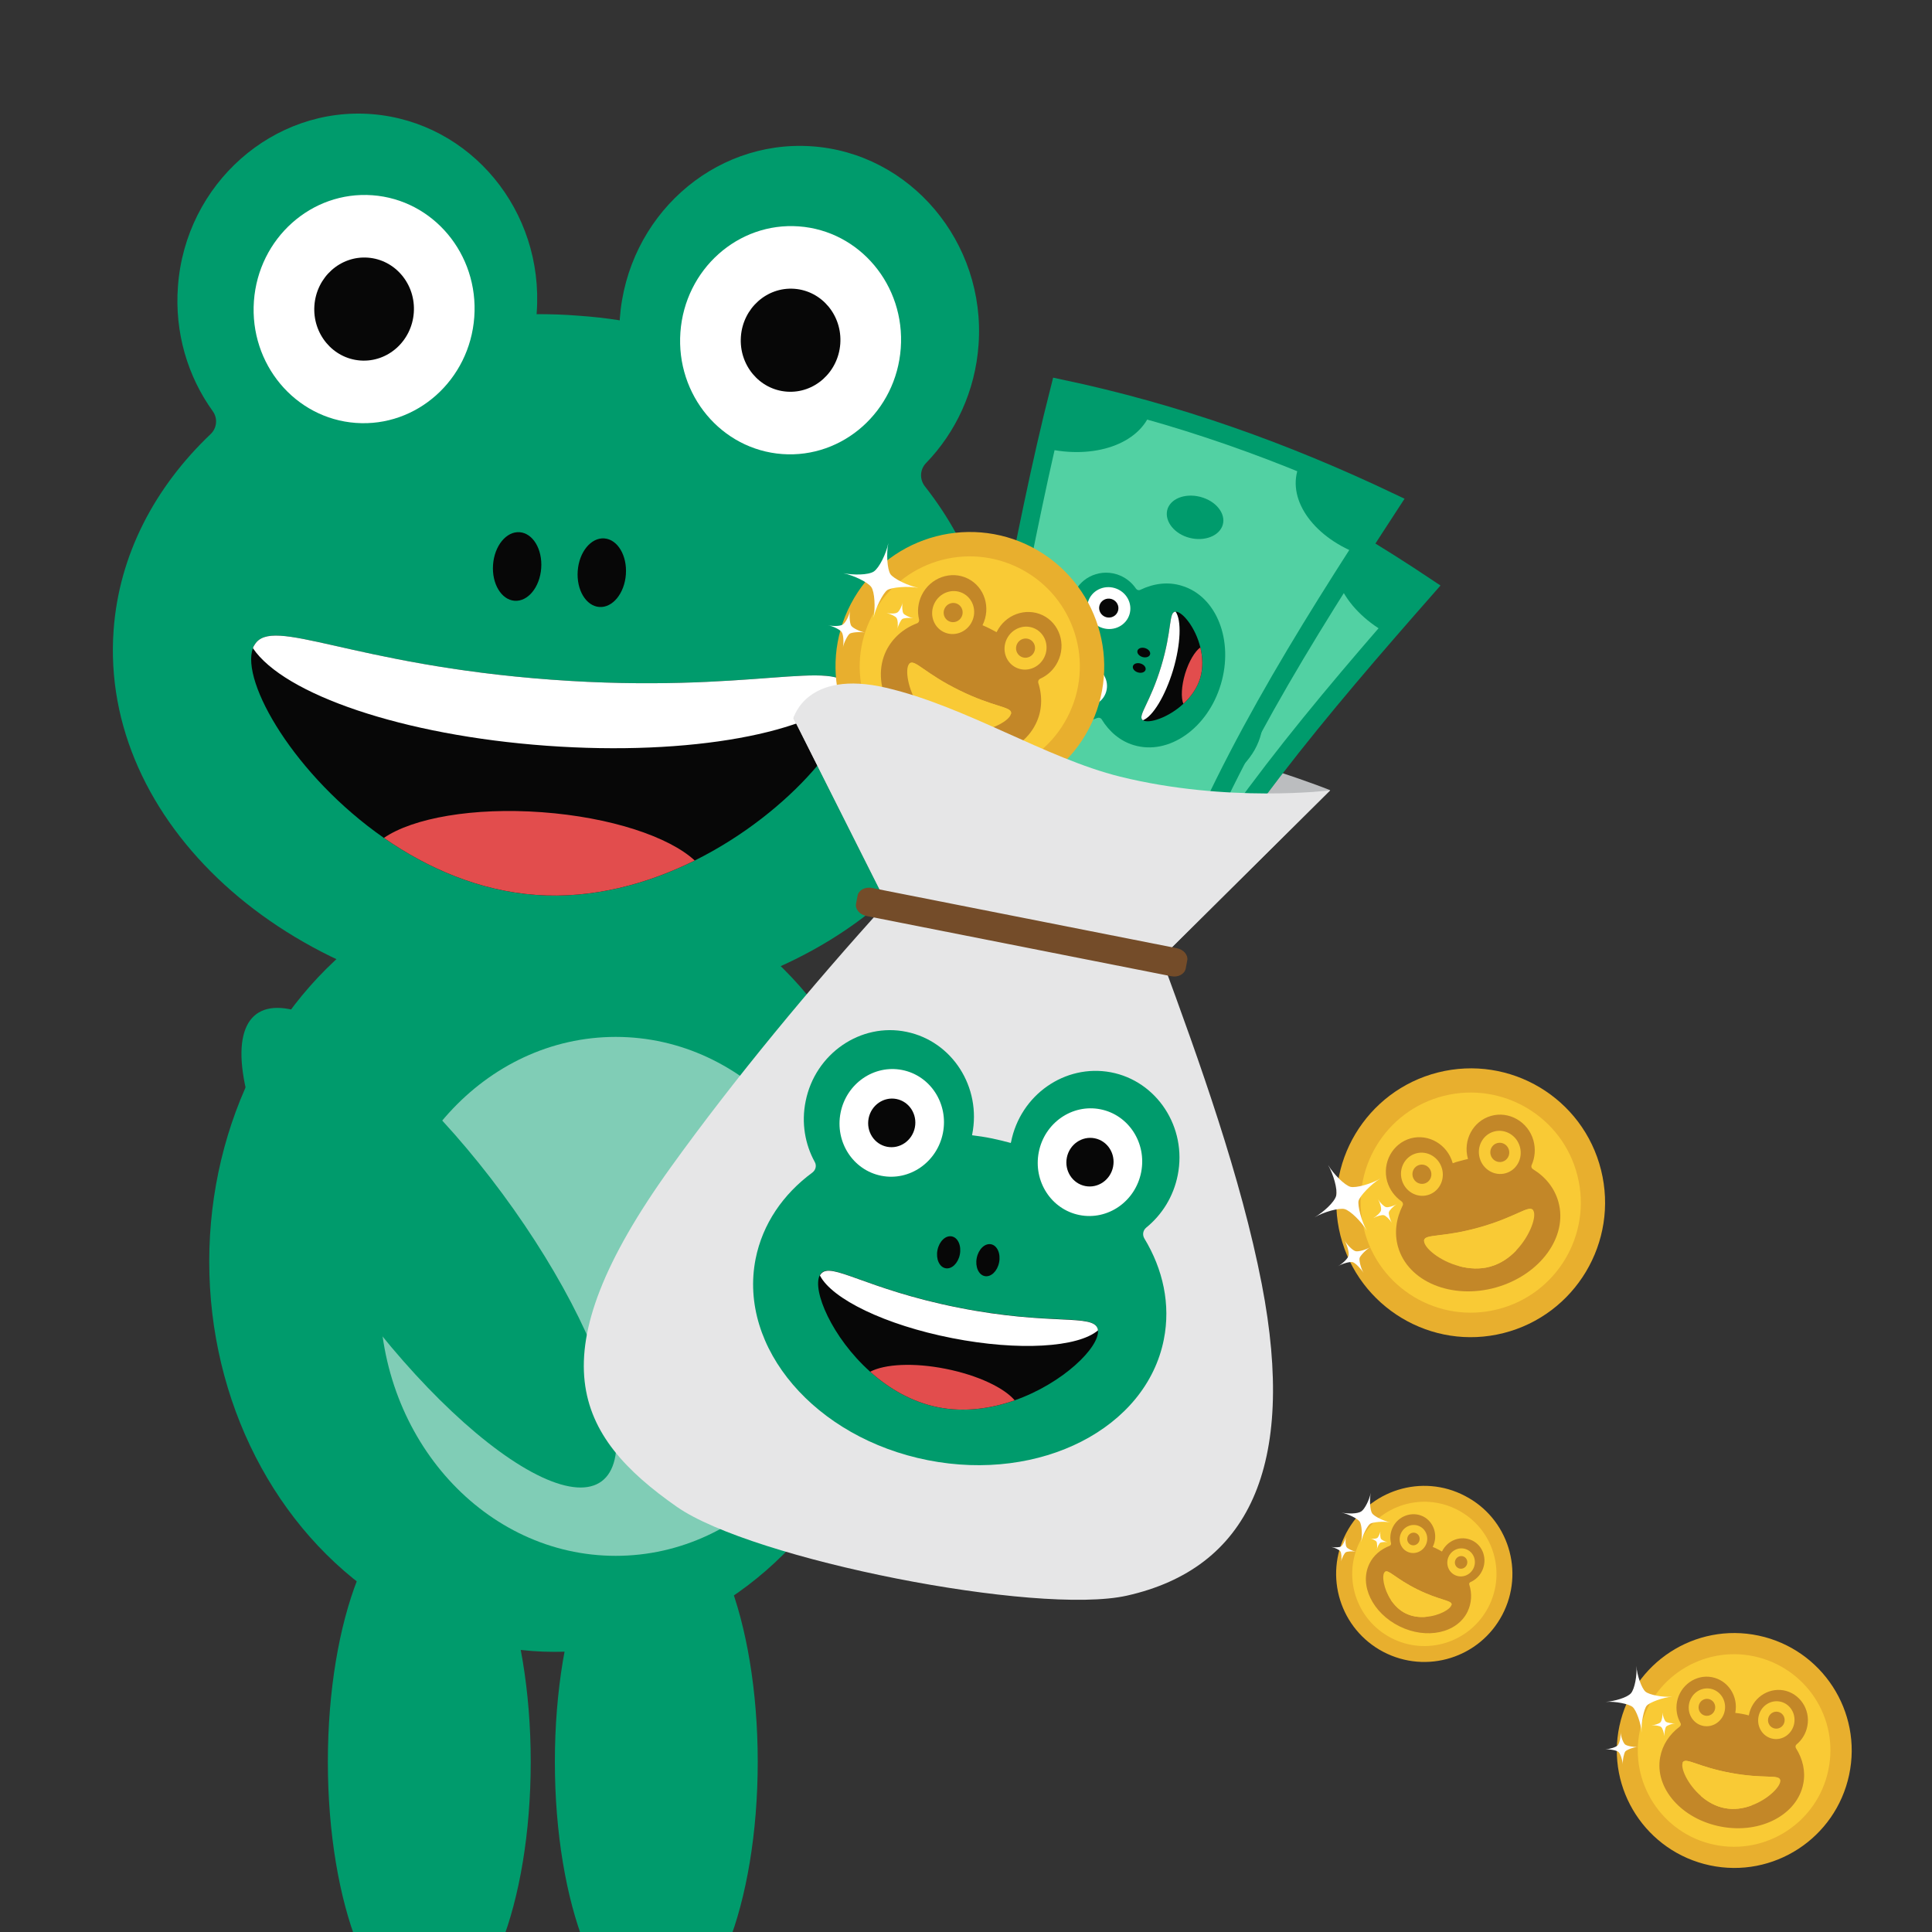<?xml version="1.0" encoding="utf-8"?>
<!-- Generator: Adobe Illustrator 26.2.1, SVG Export Plug-In . SVG Version: 6.00 Build 0)  -->
<svg version="1.1" id="Layer_1" xmlns="http://www.w3.org/2000/svg" xmlns:xlink="http://www.w3.org/1999/xlink" x="0px" y="0px"
	 width="1000px" height="1000px" viewBox="0 0 1000 1000" enable-background="new 0 0 1000 1000" xml:space="preserve">
<rect x="0" y="0" width="1000" height="1000" fill="#333333" stroke="none"/>
<ellipse fill="#009B6C" cx="287.2" cy="653" rx="178.9" ry="202"/>
<g>
	<path fill="#009B6C" d="M513.6,359.3c-7.2,99.1-114.9,172-240.4,162.9C147.6,513,51.6,425.3,58.8,326.2c2.8-39,21.3-74,50.2-101.5
		c3.3-3.1,3.8-8.2,1.1-11.9c-12.9-17.9-19.8-40.6-18-64.6c3.9-53.1,49.4-93.3,100.7-89.1c50.8,4.2,88.8,50,85,102.7
		c0,0.3,0,0.5-0.1,0.8c7.1,0,14.3,0.2,21.6,0.8c7.3,0.5,14.5,1.3,21.5,2.4c0-0.3,0-0.5,0-0.8c3.8-52.7,48.1-92.6,99-89.3
		c51.3,3.3,90.5,49.7,86.7,102.7c-1.7,24.1-11.9,45.5-27.2,61.3c-3.2,3.3-3.4,8.4-0.6,12C503.3,283,516.5,320.3,513.6,359.3z"/>
	<path fill="#070707" d="M359.6,445.4c-24.6,12.2-52.9,19.9-82.2,17.8c-29.3-2.1-56.1-13.8-78.7-29.5
		c-46.1-32.1-74.2-80.8-67.8-98.2c0.2-0.7,0.5-1.3,0.9-1.8c9.1-15.2,50,10.5,153.6,18.1c103.7,7.6,147.9-11.8,154.8,4.6
		c0.2,0.5,0.4,1.1,0.5,1.7C444.9,376.1,410.1,420.3,359.6,445.4z"/>
	
		<ellipse transform="matrix(7.248525e-02 -0.997 0.997 7.248525e-02 15.367 336.422)" fill="#FFFFFF" cx="188.6" cy="159.9" rx="59.1" ry="57.2"/>
	
		<ellipse transform="matrix(7.248525e-02 -0.997 0.997 7.248525e-02 204.066 571.412)" fill="#FFFFFF" cx="409.3" cy="176" rx="59.1" ry="57.2"/>
	
		<ellipse transform="matrix(7.248525e-02 -0.997 0.997 7.248525e-02 -43.969 538.963)" fill="#070707" cx="267.8" cy="293.1" rx="17.8" ry="12.5"/>
	
		<ellipse transform="matrix(7.248525e-02 -0.997 0.997 7.248525e-02 -6.509 585.612)" fill="#070707" cx="311.6" cy="296.3" rx="17.8" ry="12.5"/>
	<path fill="#E24D4D" d="M359.6,445.4c-24.6,12.2-52.9,19.9-82.2,17.8c-29.3-2.1-56.1-13.8-78.7-29.5c15-10.3,46.3-15.9,81.8-13.3
		C316.1,423,346.3,433.1,359.6,445.4z"/>
	<path fill="#FFFFFF" d="M440.7,358.1c-19.4,21.2-83.2,33.3-157.7,27.9c-74.6-5.4-136-26.6-152.1-50.5c0.2-0.7,0.5-1.3,0.9-1.8
		c9.1-15.2,50,10.5,153.6,18.1c103.7,7.6,147.9-11.8,154.8,4.6C440.4,357,440.6,357.5,440.7,358.1z"/>
	
		<ellipse transform="matrix(7.248525e-02 -0.997 0.997 7.248525e-02 15.367 336.422)" fill="#070707" cx="188.6" cy="159.9" rx="26.7" ry="25.8"/>
	
		<ellipse transform="matrix(7.248525e-02 -0.997 0.997 7.248525e-02 204.066 571.412)" fill="#070707" cx="409.3" cy="176" rx="26.7" ry="25.8"/>
</g>
<ellipse transform="matrix(0.447 -0.895 0.895 0.447 -266.447 778.916)" fill="#009B6C" cx="496.4" cy="604.8" rx="45.2" ry="161.8"/>
<ellipse fill="#009B6C" cx="222.2" cy="911.9" rx="52.5" ry="133.7"/>
<ellipse fill="#009B6C" cx="339.7" cy="911.9" rx="52.5" ry="133.7"/>
<ellipse opacity="0.5" fill="#FFFFFF" cx="318.7" cy="671" rx="122.1" ry="134.3"/>
<ellipse transform="matrix(0.804 -0.594 0.594 0.804 -340.333 258.411)" fill="#009B6C" cx="222.2" cy="646" rx="47.2" ry="150.4"/>
<g>
	<path fill="#BBBDBF" d="M458.9,467.6l-48.2-95.9c0,0,4.5-14.8,45.9-5.1c41.5,9.7,104.1,10.4,143.4,17.2
		c45.4,7.9,88.5,25.2,88.5,25.2l-87.3,86.6L458.9,467.6z"/>
</g>
<g>
	<path fill="#52D1A3" stroke="#009B6C" stroke-width="9.57" stroke-miterlimit="10" d="M738.4,304
		C683.8,366.1,630,429.2,593,499.9c-34.1-17.9-68.1-35.7-102.5-53.7c33.7-72.1,54.6-147.8,86.7-225.2
		C635.1,242.2,687.7,270.1,738.4,304z"/>
	<path fill="#009B6C" d="M620.9,324.8c30.5,15.7,41.5,46.6,25.9,67.3c-15.7,20.9-46.7,28-71,15.5c-24.1-12.6-37.2-42-28.4-66
		C556.3,317.7,590.3,309.3,620.9,324.8z"/>
	<path fill="#009B6C" d="M490.5,446.2c9.1,4.8,18.3,9.5,27.3,14.3c7.7-15.1,1.1-33.9-14.9-42.1C499,427.8,494.9,437,490.5,446.2z"/>
	<g>
		<g>
			<path fill="#8BC543" d="M589.1,350.8c-4-1.6-7.4,0.4-10.1,6c-2.8,5.7-2.4,9.4,1.1,11.1c2.1,1.1,4.1,0.9,6-0.4
				c1.9-1.3,4.9-4.4,9-9.2c4.1-4.8,8.4-7.8,12.8-8.8c4.4-1,9.1-0.3,14,2.3c5.6,2.9,8.8,7.3,9.3,12.8c0.5,5.5-0.9,10.8-4.1,15.8
				c-7.8,12.2-17.6,16.2-29.4,12.4c1.6-3.6,3.3-7.2,4.9-10.9c6.3,2.3,11.4,0.1,15.4-6.4c3.8-6.1,3.1-10.6-2.1-13.3
				c-2.3-1.2-4.4-1.3-6.4-0.4c-2,0.9-5.2,3.9-9.6,8.8c-4.4,5-8.5,8-12.4,9.2c-3.9,1.2-7.8,0.8-11.6-1.1c-4.1-2.1-6.9-5.5-8.3-10.2
				c-1.4-4.7-0.7-10.3,2.2-16.6c5.7-12.6,14-16.7,24.5-12.3C592.4,343.4,590.8,347.1,589.1,350.8z"/>
		</g>
		<path fill="#8BC543" d="M573.5,347c-1.6,3.4-3.2,6.9-4.7,10.3c-3.7-1.8-7.3-3.6-11.1-5.4c1.5-3.5,3-6.9,4.5-10.4
			C565.9,343.4,569.7,345.2,573.5,347z"/>
		<path fill="#8BC543" d="M638.9,380.6c-2.1,3.2-4.3,6.3-6.4,9.5c-3.6-1.9-7.1-3.8-10.6-5.6c2-3.2,4-6.4,6.1-9.7
			C631.6,376.7,635.2,378.6,638.9,380.6z"/>
	</g>
	<path fill="#009B6C" d="M591.4,499.1c4.8-9,9.9-17.9,15.1-26.7c-15.4-8.1-34.4-2.5-42.3,12.4C573.2,489.6,582.3,494.3,591.4,499.1z
		"/>
	<path fill="#009B6C" d="M736,302.3c-13.5-9-27.1-17.5-41-25.6c-10.4,14.9-1.3,36.4,20.3,49.6C722.2,318.4,729.2,310.4,736,302.3z"
		/>
	<path fill="#009B6C" d="M577.2,221c-4,9.9-7.9,19.8-11.7,29.6c23.8,9.3,48.3,4.8,56.7-11.3C607.6,232.7,592.6,226.6,577.2,221z"/>
	<path fill="#009B6C" d="M566.5,425.5c5.4,2.8,7.5,9.2,4.8,14.3c-2.7,5.1-9.2,7-14.4,4.3c-5.2-2.7-7.4-9.1-4.8-14.3
		C554.6,424.7,561.1,422.7,566.5,425.5z"/>
	<path fill="#009B6C" d="M642.5,287.6c7.5,3.8,10.8,11.2,7.6,16.3c-3.3,5.1-11.6,6.2-18.7,2.6c-7.1-3.6-10.6-10.8-7.8-16.1
		C626.5,285.1,635,283.8,642.5,287.6z"/>
</g>
<g>
	<path fill="#52D1A3" stroke="#009B6C" stroke-width="9.57" stroke-miterlimit="10" d="M720,260.1
		c-45.2,69.3-89.3,139.5-115.9,214.8c-36.3-12.8-72.5-25.6-109.1-38.5c23-76.2,32.9-154.1,53.6-235.3
		C608.9,213.8,665,233.9,720,260.1z"/>
	<path fill="#009B6C" d="M495,436.4c9.7,3.4,19.4,6.8,29.1,10.2c5.5-16-3.8-33.7-20.7-39.5C500.8,416.9,498.1,426.7,495,436.4z"/>
	<g>
		<path fill="#009B6C" d="M611.7,303.2c18,5.4,27,28.3,20.2,51c-6.8,22.8-27,36.9-45,31.5c-7.1-2.1-12.8-7-16.7-13.4
			c-0.4-0.7-1.4-1-2.2-0.7c-3.8,1.6-8.3,2-12.7,0.7c-9.6-2.9-15.2-12.9-12.3-22.2c2.9-9.2,12.9-14.3,22.4-11.4c0,0,0.1,0,0.1,0
			c0.3-1.3,0.6-2.6,1-3.9c0.4-1.3,0.8-2.6,1.3-3.9c0,0-0.1,0-0.1,0c-9.6-2.9-15.1-12.7-12.4-21.9c2.7-9.3,12.9-14.7,22.5-11.8
			c4.4,1.3,7.9,4.1,10.2,7.5c0.5,0.7,1.4,1,2.2,0.6C597.3,301.9,604.7,301,611.7,303.2z"/>
		<path fill="#070707" d="M621.3,335.1c1.2,5,1.5,10.6-0.1,15.9c-1.6,5.3-4.9,9.8-8.7,13.3c-7.8,7.2-17.9,10.4-20.9,8.5
			c-0.1-0.1-0.2-0.1-0.3-0.2c-2.4-2.3,4-8.8,9.7-27.6c5.7-18.8,3.9-27.8,7.2-28.4c0.1,0,0.2,0,0.3,0
			C612,316.5,618.8,324.8,621.3,335.1z"/>
		
			<ellipse transform="matrix(0.288 -0.958 0.958 0.288 60.079 790.656)" fill="#FFFFFF" cx="561.6" cy="354.9" rx="10.8" ry="11.2"/>
		
			<ellipse transform="matrix(0.288 -0.958 0.958 0.288 107.003 773.658)" fill="#FFFFFF" cx="573.7" cy="314.9" rx="10.8" ry="11.2"/>
		
			<ellipse transform="matrix(0.288 -0.958 0.958 0.288 88.646 810.793)" fill="#070707" cx="589.4" cy="345.8" rx="2.4" ry="3.4"/>
		
			<ellipse transform="matrix(0.288 -0.958 0.958 0.288 97.961 807.418)" fill="#070707" cx="591.8" cy="337.8" rx="2.4" ry="3.4"/>
		<path fill="#E24D4D" d="M621.3,335.1c1.2,5,1.5,10.6-0.1,15.9c-1.6,5.3-4.9,9.8-8.7,13.3c-1.3-3.2-1-9.2,0.9-15.6
			C615.4,342.2,618.5,337.1,621.3,335.1z"/>
		<path fill="#FFFFFF" d="M608.5,316.6c3.1,4.4,2.7,16.7-1.3,30.2c-4.1,13.5-10.5,24-15.6,26c-0.1-0.1-0.2-0.1-0.3-0.2
			c-2.4-2.3,4-8.8,9.7-27.6c5.7-18.8,3.9-27.8,7.2-28.4C608.3,316.6,608.4,316.6,608.5,316.6z"/>
		
			<ellipse transform="matrix(0.288 -0.958 0.958 0.288 60.079 790.656)" fill="#070707" cx="561.6" cy="354.9" rx="4.9" ry="5"/>
		
			<ellipse transform="matrix(0.288 -0.958 0.958 0.288 107.003 773.658)" fill="#070707" cx="573.7" cy="314.9" rx="4.9" ry="5"/>
	</g>
	<path fill="#009B6C" d="M602.4,474.2c3.5-9.6,7.2-19.1,11.1-28.6c-16.4-5.8-34.4,2.4-40,18.4C583.1,467.4,592.8,470.8,602.4,474.2z
		"/>
	<path fill="#009B6C" d="M717.4,258.8c-14.7-6.9-29.4-13.4-44.2-19.4c-8.2,16.2,4,36.2,27.2,46.2
		C706.1,276.7,711.7,267.7,717.4,258.8z"/>
	<path fill="#009B6C" d="M548.6,201.1c-2.6,10.4-5,20.7-7.3,31c24.8,5.8,48.5-2.1,54.5-19.3C580.3,208.3,564.5,204.4,548.6,201.1z"
		/>
	<path fill="#009B6C" d="M567.3,405c5.8,2,8.8,8,6.8,13.5c-2,5.4-8.1,8.3-13.7,6.3c-5.6-1.9-8.6-8-6.8-13.5
		C555.4,405.9,561.5,403.1,567.3,405z"/>
	<path fill="#009B6C" d="M622.7,257.6c8,2.7,12.3,9.6,9.8,15.1c-2.5,5.5-10.6,7.8-18.1,5.3c-7.5-2.5-12-9.1-10-14.8
		C606.5,257.5,614.7,254.9,622.7,257.6z"/>
</g>
<g>
	<g>
		<g>
			<path fill="#E8AF2E" d="M563.6,377.2c-17.8,34-59.9,47.1-93.9,29.3c-34-17.8-47.1-59.9-29.3-93.9c17.8-34,59.9-47.1,93.9-29.3
				C568.3,301.2,581.4,343.2,563.6,377.2z"/>
			<path fill="#F9CA35" d="M552.4,371.4c-14.6,27.9-49,38.6-76.9,24c-27.9-14.6-38.6-49-24-76.9c14.6-27.9,49-38.6,76.9-24
				C556.3,309.1,567,343.5,552.4,371.4z"/>
		</g>
		<g>
			<g>
				<path fill="#FFFFFF" d="M452.1,319.9c1.1-5.4,5-13,7.2-14.5c2.1-1.4,10.7-2.2,16.1-1.1c-5.4-1.1-12.8-4.7-14.5-7.1
					c-1.7-2.6-2.2-10.7-1.1-16.1c-1.1,5.5-4.7,12.8-7.5,14.7c-2.9,1.9-10.5,1.9-15.8,0.9c5.4,1.1,12.8,4.7,14.5,7.2
					C452.7,306.3,453.2,314.6,452.1,319.9z"/>
			</g>
			<g>
				<path fill="#FFFFFF" d="M464.5,325.5c0.4-1.9,1.8-4.6,2.5-5.1c0.7-0.5,3.8-0.8,5.7-0.4c-1.9-0.4-4.6-1.7-5.1-2.5
					c-0.6-0.9-0.8-3.8-0.4-5.7c-0.4,2-1.7,4.6-2.7,5.2c-1,0.7-3.8,0.7-5.6,0.3c1.9,0.4,4.6,1.7,5.1,2.5
					C464.7,320.6,464.9,323.6,464.5,325.5z"/>
			</g>
			<g>
				<path fill="#FFFFFF" d="M436.3,335.1c0.5-2.6,2.5-6.4,3.5-7.1c1-0.7,5.3-1.1,7.9-0.6c-2.6-0.5-6.3-2.3-7.1-3.5
					c-0.8-1.3-1.1-5.3-0.6-7.9c-0.5,2.7-2.3,6.3-3.7,7.2c-1.4,1-5.2,1-7.8,0.4c2.7,0.5,6.3,2.3,7.1,3.5
					C436.6,328.4,436.8,332.5,436.3,335.1z"/>
			</g>
		</g>
	</g>
	<g>
		<path fill="#C38728" d="M536.1,374.7c-8.3,16.9-32.3,22-53.6,11.6c-21.4-10.5-32-32.6-23.8-49.5c3.3-6.6,8.9-11.5,16-14.2
			c0.8-0.3,1.2-1.2,1-2c-1-4-0.6-8.5,1.4-12.6c4.4-9,15.2-12.9,23.9-8.5c8.6,4.3,12,15,7.6,24c0,0,0,0.1-0.1,0.1
			c1.2,0.5,2.5,1.1,3.7,1.7c1.2,0.6,2.4,1.3,3.6,1.9c0,0,0-0.1,0.1-0.1c4.4-9,15-12.8,23.7-8.7c8.8,4.2,12.4,15.1,7.9,24.1
			c-2,4.1-5.3,7.1-9.1,8.8c-0.8,0.4-1.2,1.2-1,2.1C539.7,360.6,539.4,368.1,536.1,374.7z"/>
		<path fill="#F9CA35" d="M503,379c-5.2,0.4-10.7-0.2-15.7-2.7c-5-2.4-8.9-6.4-11.7-10.7c-5.8-8.9-7.3-19.4-5-22
			c0.1-0.1,0.2-0.2,0.3-0.3c2.7-2,8,5.4,25.6,14c17.6,8.7,26.8,8.4,26.8,11.7c0,0.1,0,0.2,0,0.3C522.9,372.8,513.6,378.1,503,379z"
			/>
		
			<ellipse transform="matrix(0.44 -0.898 0.898 0.44 -8.233 620.515)" fill="#F9CA35" cx="493.2" cy="316.9" rx="11.2" ry="10.8"/>
		
			<ellipse transform="matrix(0.44 -0.898 0.898 0.44 -3.699 664.55)" fill="#F9CA35" cx="530.7" cy="335.2" rx="11.2" ry="10.8"/>
		
			<ellipse transform="matrix(0.44 -0.898 0.898 0.44 -31.706 640.766)" fill="#C38728" cx="497.7" cy="345.8" rx="3.4" ry="2.4"/>
		
			<ellipse transform="matrix(0.44 -0.898 0.898 0.44 -30.805 649.507)" fill="#C38728" cx="505.1" cy="349.4" rx="3.4" ry="2.4"/>
		<path fill="#F9CA35" d="M503,379c-5.2,0.4-10.7-0.2-15.7-2.7c-5-2.4-8.9-6.4-11.7-10.7c3.4-0.7,9.2,0.5,15.3,3.4
			C497,372,501.6,375.9,503,379z"/>
		<path fill="#F9CA35" d="M523.4,369.4c-4.9,2.4-16.9,0-29.6-6.2c-12.7-6.2-22-14.3-23.1-19.6c0.1-0.1,0.2-0.2,0.3-0.3
			c2.7-2,8,5.4,25.6,14c17.6,8.7,26.8,8.4,26.8,11.7C523.4,369.2,523.4,369.3,523.4,369.4z"/>
		
			<ellipse transform="matrix(0.44 -0.898 0.898 0.44 -8.233 620.515)" fill="#C38728" cx="493.2" cy="316.9" rx="5" ry="4.9"/>
		
			<ellipse transform="matrix(0.44 -0.898 0.898 0.44 -3.699 664.55)" fill="#C38728" cx="530.7" cy="335.2" rx="5" ry="4.9"/>
	</g>
	<path fill="#E6E6E7" d="M458.9,467.6l-48.2-95.9c0,0,6.6-25.4,48-15.7c41.5,9.7,82.4,36.4,121.1,46c55.4,13.7,108.7,7.1,108.7,7.1
		l-87.3,86.6L458.9,467.6z"/>
	<path fill="#E6E6E7" d="M653.1,664.7c-10.7-55.2-32.1-114.9-52-169l-142.3-28.1c-38.7,42.6-78.7,90.8-111.7,136.7
		c-70.3,97.8-49.4,138.8,3.2,175.6c39,27.3,186.5,56.4,233,46C646,811.8,671.4,759.3,653.1,664.7z"/>
	<g>
		<path fill="#009B6C" d="M602.4,693.3c-9.1,46-63.8,74-122.1,62.5c-58.4-11.5-98.3-58.2-89.2-104.2c3.6-18.1,14.2-33.5,29.4-44.7
			c1.7-1.3,2.3-3.6,1.2-5.5c-5-9.1-7-20.2-4.7-31.4c4.9-24.7,28.6-40.9,52.3-35.9c23.6,4.9,38.8,28.6,33.9,53.1c0,0.1,0,0.2-0.1,0.4
			c3.3,0.4,6.7,0.9,10.1,1.6c3.4,0.7,6.7,1.5,10,2.4c0-0.1,0-0.3,0.1-0.4c4.8-24.5,27.9-40.6,51.6-36.2
			c23.9,4.5,39.6,28.5,34.7,53.2c-2.2,11.2-8.2,20.6-16.3,27.2c-1.7,1.4-2.1,3.7-1,5.6C602,657,606,675.2,602.4,693.3z"/>
		<path fill="#070707" d="M525.2,724.8c-12.2,4.3-26,6.3-39.6,3.6c-13.6-2.7-25.5-9.7-35.2-18.4c-19.8-17.7-30.1-42.2-26.1-49.9
			c0.1-0.3,0.3-0.6,0.5-0.8c5.2-6.6,22.8,7.8,71,17.4c48.2,9.6,70,3,72.3,11.1c0.1,0.3,0.1,0.5,0.2,0.8
			C569.2,697.2,550.3,716,525.2,724.8z"/>
		
			<ellipse transform="matrix(0.194 -0.981 0.981 0.194 -198.025 921.201)" fill="#FFFFFF" cx="461.5" cy="581.1" rx="27.9" ry="27"/>
		
			<ellipse transform="matrix(0.194 -0.981 0.981 0.194 -135.224 1038.148)" fill="#FFFFFF" cx="564" cy="601.4" rx="27.9" ry="27"/>
		
			<ellipse transform="matrix(0.194 -0.981 0.981 0.194 -240.021 1004.134)" fill="#070707" cx="491" cy="648.1" rx="8.4" ry="5.9"/>
		
			<ellipse transform="matrix(0.194 -0.981 0.981 0.194 -227.554 1027.349)" fill="#070707" cx="511.3" cy="652.1" rx="8.4" ry="5.9"/>
		<path fill="#E24D4D" d="M525.2,724.8c-12.2,4.3-26,6.3-39.6,3.6c-13.6-2.7-25.5-9.7-35.2-18.4c7.6-4,22.6-4.8,39.1-1.5
			C506.1,711.8,519.7,718.3,525.2,724.8z"/>
		<path fill="#FFFFFF" d="M568.3,688.6c-10.3,8.8-40.9,10.8-75.5,4c-34.7-6.8-62.2-20.3-68.4-32.4c0.1-0.3,0.3-0.6,0.5-0.8
			c5.2-6.6,22.8,7.8,71,17.4c48.2,9.6,70,3,72.3,11.1C568.2,688,568.3,688.3,568.3,688.6z"/>
		
			<ellipse transform="matrix(0.194 -0.981 0.981 0.194 -198.025 921.201)" fill="#070707" cx="461.5" cy="581.1" rx="12.6" ry="12.2"/>
		
			<ellipse transform="matrix(0.194 -0.981 0.981 0.194 -135.224 1038.148)" fill="#070707" cx="564" cy="601.4" rx="12.6" ry="12.2"/>
	</g>
	<path fill="#744C29" d="M613.7,501.4c-0.6,2.8-3.9,4.6-7.4,3.9l-157.9-31.2c-3.5-0.7-5.9-3.6-5.3-6.4l0.8-4.2
		c0.6-2.8,3.9-4.6,7.4-3.9l157.9,31.2c3.5,0.7,5.9,3.6,5.3,6.4L613.7,501.4z"/>
</g>
<g>
	<g>
		<path fill="#E8AF2E" d="M828.7,605.6c9.3,37.2-13.3,75-50.5,84.4c-37.2,9.4-75-13.3-84.4-50.5c-9.4-37.2,13.3-75,50.5-84.4
			C781.6,545.7,819.4,568.3,828.7,605.6z"/>
		<path fill="#F9CA35" d="M816.5,608.6c7.7,30.5-10.9,61.5-41.4,69.1c-30.5,7.7-61.5-10.9-69.1-41.4c-7.7-30.5,10.9-61.5,41.4-69.1
			C777.9,559.6,808.9,578.1,816.5,608.6z"/>
	</g>
	<g>
		<g>
			<path fill="#FFFFFF" d="M707.5,637c-2.8-4.7-4.9-13.1-4.3-15.5c0.6-2.4,6.6-8.8,11.3-11.5c-4.7,2.8-12.7,5-15.5,4.3
				c-3-0.8-8.8-6.6-11.6-11.3c2.8,4.8,5,12.7,4.2,15.9c-0.9,3.4-6.6,8.5-11.2,11.2c4.7-2.8,12.7-5,15.5-4.3
				C698.8,626.5,704.7,632.3,707.5,637z"/>
		</g>
		<g>
			<path fill="#FFFFFF" d="M720.4,632.9c-1-1.7-1.8-4.7-1.5-5.5c0.2-0.9,2.3-3.1,4-4.1c-1.7,1-4.5,1.8-5.5,1.5
				c-1.1-0.3-3.1-2.3-4.1-4c1,1.7,1.8,4.5,1.5,5.7c-0.3,1.2-2.3,3-4,4c1.7-1,4.5-1.8,5.5-1.5C717.3,629.2,719.4,631.3,720.4,632.9z"
				/>
		</g>
		<g>
			<path fill="#FFFFFF" d="M705.8,658.9c-1.4-2.3-2.4-6.5-2.1-7.7c0.3-1.2,3.2-4.3,5.6-5.7c-2.3,1.4-6.3,2.5-7.7,2.1
				c-1.5-0.4-4.3-3.2-5.7-5.6c1.4,2.4,2.5,6.3,2.1,7.9c-0.4,1.7-3.2,4.2-5.5,5.5c2.3-1.4,6.3-2.5,7.7-2.1
				C701.5,653.7,704.4,656.6,705.8,658.9z"/>
		</g>
	</g>
</g>
<g>
	<path fill="#C38728" d="M806.6,622c5.1,18.1-9.4,37.9-32.3,44.4c-22.9,6.4-45.6-3-50.7-21.1c-2-7.1-1-14.5,2.4-21.3
		c0.4-0.8,0.1-1.7-0.6-2.2c-3.4-2.4-6.1-5.9-7.4-10.3c-2.7-9.7,2.8-19.7,12.2-22.3c9.3-2.5,19,3.2,21.7,12.8c0,0,0,0.1,0,0.1
		c1.3-0.5,2.6-0.9,3.9-1.2c1.3-0.4,2.7-0.7,4-1c0,0,0-0.1,0-0.1c-2.7-9.6,2.6-19.5,11.9-22.2c9.3-2.7,19.3,3,22,12.7
		c1.2,4.4,0.8,8.8-0.9,12.7c-0.4,0.8-0.1,1.7,0.7,2.2C799.9,609.1,804.6,614.9,806.6,622z"/>
	<path fill="#F9CA35" d="M784.8,647.2c-3.6,3.8-8.1,6.9-13.5,8.4c-5.3,1.5-10.9,1.1-15.9-0.2c-10.3-2.7-18.4-9.6-18.3-13.1
		c0-0.1,0-0.3,0-0.4c0.6-3.3,9.6-1.3,28.5-6.6c18.9-5.3,25.5-11.6,27.8-9.1c0.1,0.1,0.1,0.2,0.2,0.3
		C795.5,629.4,792.1,639.5,784.8,647.2z"/>
	
		<ellipse transform="matrix(0.963 -0.27 0.27 0.963 -136.79 221.575)" fill="#F9CA35" cx="736" cy="607.4" rx="10.8" ry="11.2"/>
	
		<ellipse transform="matrix(0.963 -0.27 0.27 0.963 -132.235 232.036)" fill="#F9CA35" cx="776.3" cy="596.1" rx="10.8" ry="11.2"/>
	
		<ellipse transform="matrix(0.963 -0.27 0.27 0.963 -140.973 228.383)" fill="#C38728" cx="758.7" cy="626" rx="2.4" ry="3.4"/>
	
		<ellipse transform="matrix(0.963 -0.27 0.27 0.963 -140.069 230.459)" fill="#C38728" cx="766.7" cy="623.8" rx="2.4" ry="3.4"/>
	<path fill="#F9CA35" d="M784.8,647.2c-3.6,3.8-8.1,6.9-13.5,8.4c-5.3,1.5-10.9,1.1-15.9-0.2c2-2.8,7.2-5.8,13.7-7.6
		C775.6,646,781.6,645.8,784.8,647.2z"/>
	<path fill="#F9CA35" d="M793.6,626.5c-2.1,5-12.7,11.3-26.2,15.1c-13.6,3.8-25.9,4-30.3,0.8c0-0.1,0-0.3,0-0.4
		c0.6-3.3,9.6-1.3,28.5-6.6c18.9-5.3,25.5-11.6,27.8-9.1C793.4,626.3,793.5,626.4,793.6,626.5z"/>
	
		<ellipse transform="matrix(0.963 -0.27 0.27 0.963 -136.79 221.575)" fill="#C38728" cx="736" cy="607.4" rx="4.9" ry="5"/>
	
		<ellipse transform="matrix(0.963 -0.27 0.27 0.963 -132.235 232.036)" fill="#C38728" cx="776.3" cy="596.1" rx="4.9" ry="5"/>
</g>
<g>
	<g>
		<path fill="#E8AF2E" d="M777.6,835.8c-11.7,22.3-39.2,30.9-61.6,19.2c-22.3-11.7-30.9-39.3-19.2-61.5
			c11.7-22.3,39.3-30.9,61.5-19.2C780.7,785.9,789.3,813.5,777.6,835.8z"/>
		<path fill="#F9CA35" d="M770.3,832c-9.6,18.3-32.2,25.3-50.4,15.7c-18.3-9.6-25.3-32.2-15.7-50.4c9.6-18.3,32.2-25.3,50.4-15.7
			C772.8,791.1,779.9,813.7,770.3,832z"/>
	</g>
	<g>
		<g>
			<path fill="#FFFFFF" d="M704.5,798.2c0.7-3.5,3.3-8.6,4.7-9.5c1.4-0.9,7-1.4,10.5-0.7c-3.5-0.7-8.4-3.1-9.5-4.7
				c-1.1-1.7-1.4-7-0.7-10.6c-0.7,3.6-3.1,8.4-4.9,9.6c-1.9,1.3-6.9,1.3-10.3,0.6c3.5,0.7,8.4,3.1,9.5,4.7
				C704.9,789.3,705.2,794.7,704.5,798.2z"/>
		</g>
		<g>
			<path fill="#FFFFFF" d="M712.7,801.9c0.2-1.3,1.2-3,1.7-3.4c0.5-0.3,2.5-0.5,3.8-0.3c-1.3-0.2-3-1.1-3.4-1.7
				c-0.4-0.6-0.5-2.5-0.3-3.8c-0.3,1.3-1.1,3-1.7,3.4c-0.7,0.4-2.5,0.5-3.7,0.2c1.3,0.2,3,1.1,3.4,1.7
				C712.8,798.7,712.9,800.6,712.7,801.9z"/>
		</g>
		<g>
			<path fill="#FFFFFF" d="M694.2,808.2c0.3-1.7,1.6-4.2,2.3-4.7c0.7-0.5,3.5-0.7,5.2-0.4c-1.7-0.3-4.2-1.5-4.7-2.3
				c-0.6-0.8-0.7-3.5-0.4-5.2c-0.4,1.8-1.5,4.1-2.4,4.8c-0.9,0.6-3.4,0.6-5.1,0.3c1.7,0.3,4.2,1.5,4.7,2.3
				C694.3,803.7,694.5,806.4,694.2,808.2z"/>
		</g>
	</g>
</g>
<g>
	<path fill="#C38728" d="M759.6,834.2c-5.4,11.1-21.2,14.5-35.2,7.6c-14-6.9-21-21.4-15.6-32.4c2.1-4.4,5.9-7.5,10.5-9.3
		c0.5-0.2,0.8-0.8,0.7-1.3c-0.7-2.7-0.4-5.6,0.9-8.3c2.9-5.9,10-8.4,15.7-5.6c5.6,2.8,7.9,9.9,5,15.7c0,0,0,0.1,0,0.1
		c0.8,0.3,1.6,0.7,2.4,1.1c0.8,0.4,1.6,0.8,2.4,1.3c0,0,0-0.1,0-0.1c2.9-5.9,9.8-8.4,15.5-5.7c5.8,2.7,8.1,9.9,5.2,15.8
		c-1.3,2.7-3.5,4.7-6,5.8c-0.5,0.2-0.8,0.8-0.6,1.3C762,824.9,761.7,829.8,759.6,834.2z"/>
	<path fill="#F9CA35" d="M737.9,836.9c-3.4,0.3-7-0.2-10.3-1.8c-3.3-1.6-5.8-4.2-7.7-7c-3.8-5.8-4.8-12.7-3.2-14.4
		c0.1-0.1,0.1-0.1,0.2-0.2c1.8-1.3,5.3,3.5,16.8,9.2c11.6,5.7,17.6,5.5,17.6,7.7c0,0.1,0,0.1,0,0.2
		C750.9,832.9,744.9,836.4,737.9,836.9z"/>
	
		<ellipse transform="matrix(0.44 -0.898 0.898 0.44 -305.247 1103.14)" fill="#F9CA35" cx="731.5" cy="796.2" rx="7.3" ry="7.1"/>
	
		<ellipse transform="matrix(0.44 -0.898 0.898 0.44 -302.274 1132.017)" fill="#F9CA35" cx="756.1" cy="808.3" rx="7.3" ry="7.1"/>
	
		<ellipse transform="matrix(0.44 -0.898 0.898 0.44 -320.64 1116.42)" fill="#C38728" cx="734.4" cy="815.2" rx="2.2" ry="1.5"/>
	
		<ellipse transform="matrix(0.44 -0.898 0.898 0.44 -320.05 1122.152)" fill="#C38728" cx="739.3" cy="817.6" rx="2.2" ry="1.5"/>
	<path fill="#F9CA35" d="M737.9,836.9c-3.4,0.3-7-0.2-10.3-1.8c-3.3-1.6-5.8-4.2-7.7-7c2.2-0.5,6.1,0.3,10,2.3
		C734,832.3,737,834.9,737.9,836.9z"/>
	<path fill="#F9CA35" d="M751.3,830.7c-3.2,1.5-11.1,0-19.4-4.1c-8.3-4.1-14.4-9.4-15.1-12.8c0.1-0.1,0.1-0.1,0.2-0.2
		c1.8-1.3,5.3,3.5,16.8,9.2c11.6,5.7,17.6,5.5,17.6,7.7C751.3,830.5,751.3,830.6,751.3,830.7z"/>
	
		<ellipse transform="matrix(0.44 -0.898 0.898 0.44 -305.247 1103.14)" fill="#C38728" cx="731.5" cy="796.2" rx="3.3" ry="3.2"/>
	
		<ellipse transform="matrix(0.44 -0.898 0.898 0.44 -302.274 1132.017)" fill="#C38728" cx="756.1" cy="808.3" rx="3.3" ry="3.2"/>
</g>
<g>
	<g>
		<path fill="#E8AF2E" d="M957.1,918.7c-7,32.8-39.2,53.8-72.1,46.8c-32.8-7-53.8-39.2-46.8-72.1c7-32.8,39.2-53.8,72.1-46.8
			C943.1,853.6,964.1,885.9,957.1,918.7z"/>
		<path fill="#F9CA35" d="M946.3,916.4c-5.7,26.9-32.2,44.1-59.1,38.4c-26.9-5.7-44.1-32.2-38.4-59.1c5.7-26.9,32.2-44.1,59.1-38.4
			C934.9,863.1,952.1,889.5,946.3,916.4z"/>
	</g>
	<g>
		<g>
			<path fill="#FFFFFF" d="M849.7,896.8c-0.4-4.8,1.2-12.2,2.6-13.9c1.4-1.7,8.5-4.4,13.3-4.7c-4.8,0.4-11.9-0.9-13.9-2.6
				c-2-1.7-4.4-8.5-4.7-13.3c0.4,4.9-0.9,11.9-2.8,14.1c-2,2.3-8.4,4.1-13.1,4.5c4.8-0.4,11.9,1,13.9,2.6
				C847,885.2,849.4,892.1,849.7,896.8z"/>
		</g>
		<g>
			<path fill="#FFFFFF" d="M861.5,898.6c-0.1-1.7,0.4-4.3,0.9-4.9c0.5-0.6,3-1.6,4.7-1.7c-1.7,0.1-4.2-0.3-4.9-0.9
				c-0.7-0.6-1.6-3-1.7-4.7c0.1,1.7-0.3,4.2-1,5c-0.7,0.8-3,1.5-4.6,1.6c1.7-0.1,4.3,0.3,4.9,0.9
				C860.5,894.4,861.3,896.9,861.5,898.6z"/>
		</g>
		<g>
			<path fill="#FFFFFF" d="M840,913.3c-0.2-2.4,0.6-6,1.3-6.8c0.7-0.8,4.2-2.2,6.6-2.3c-2.3,0.2-5.9-0.5-6.8-1.3
				c-1-0.9-2.2-4.2-2.3-6.6c0.2,2.4-0.5,5.9-1.4,7c-1,1.1-4.2,2-6.5,2.2c2.4-0.2,5.9,0.5,6.8,1.3C838.7,907.6,839.8,911,840,913.3z"
				/>
		</g>
	</g>
</g>
<g>
	<path fill="#C38728" d="M933.4,923.1c-3,16.1-22,26.2-42.4,22.4c-20.5-3.8-34.7-19.9-31.7-36c1.2-6.4,4.8-11.8,10.1-15.8
		c0.6-0.5,0.8-1.3,0.4-1.9c-1.8-3.2-2.5-7-1.8-10.9c1.6-8.6,9.8-14.4,18.1-12.8c8.3,1.6,13.7,9.8,12.1,18.4c0,0,0,0.1,0,0.1
		c1.2,0.1,2.3,0.3,3.5,0.5c1.2,0.2,2.4,0.5,3.5,0.8c0,0,0-0.1,0-0.1c1.6-8.6,9.6-14.3,17.9-12.9c8.4,1.5,14,9.8,12.4,18.4
		c-0.7,3.9-2.8,7.3-5.6,9.6c-0.6,0.5-0.7,1.3-0.3,2C933.1,910.4,934.6,916.8,933.4,923.1z"/>
	<path fill="#F9CA35" d="M906.6,934.5c-4.3,1.6-9,2.3-13.8,1.4c-4.8-0.9-9-3.3-12.4-6.3c-7-6.1-10.7-14.6-9.4-17.3
		c0.1-0.1,0.1-0.2,0.2-0.3c1.8-2.3,8,2.6,24.9,5.7c16.9,3.1,24.5,0.7,25.3,3.5c0,0.1,0,0.2,0.1,0.3
		C921.8,924.6,915.3,931.3,906.6,934.5z"/>
	
		<ellipse transform="matrix(0.18 -0.984 0.984 0.18 -145.906 1593.96)" fill="#F9CA35" cx="883.6" cy="884.5" rx="9.8" ry="9.4"/>
	
		<ellipse transform="matrix(0.18 -0.984 0.984 0.18 -122.926 1634.739)" fill="#F9CA35" cx="919.5" cy="891.1" rx="9.8" ry="9.4"/>
	
		<ellipse transform="matrix(0.18 -0.984 0.984 0.18 -160.116 1623.499)" fill="#C38728" cx="894.2" cy="907.8" rx="2.9" ry="2.1"/>
	
		<ellipse transform="matrix(0.18 -0.984 0.984 0.18 -155.554 1631.595)" fill="#C38728" cx="901.3" cy="909.1" rx="2.9" ry="2.1"/>
	<path fill="#F9CA35" d="M906.6,934.5c-4.3,1.6-9,2.3-13.8,1.4c-4.8-0.9-9-3.3-12.4-6.3c2.7-1.4,7.9-1.8,13.7-0.7
		C899.8,930,904.6,932.2,906.6,934.5z"/>
	<path fill="#F9CA35" d="M921.4,921.6c-3.6,3.1-14.3,4-26.4,1.7c-12.2-2.2-21.9-6.8-24.1-11c0.1-0.1,0.1-0.2,0.2-0.3
		c1.8-2.3,8,2.6,24.9,5.7c16.9,3.1,24.5,0.7,25.3,3.5C921.4,921.4,921.4,921.5,921.4,921.6z"/>
	
		<ellipse transform="matrix(0.18 -0.984 0.984 0.18 -145.906 1593.96)" fill="#C38728" cx="883.6" cy="884.5" rx="4.4" ry="4.3"/>
	
		<ellipse transform="matrix(0.18 -0.984 0.984 0.18 -122.926 1634.739)" fill="#C38728" cx="919.5" cy="891.1" rx="4.4" ry="4.3"/>
</g>
</svg>
